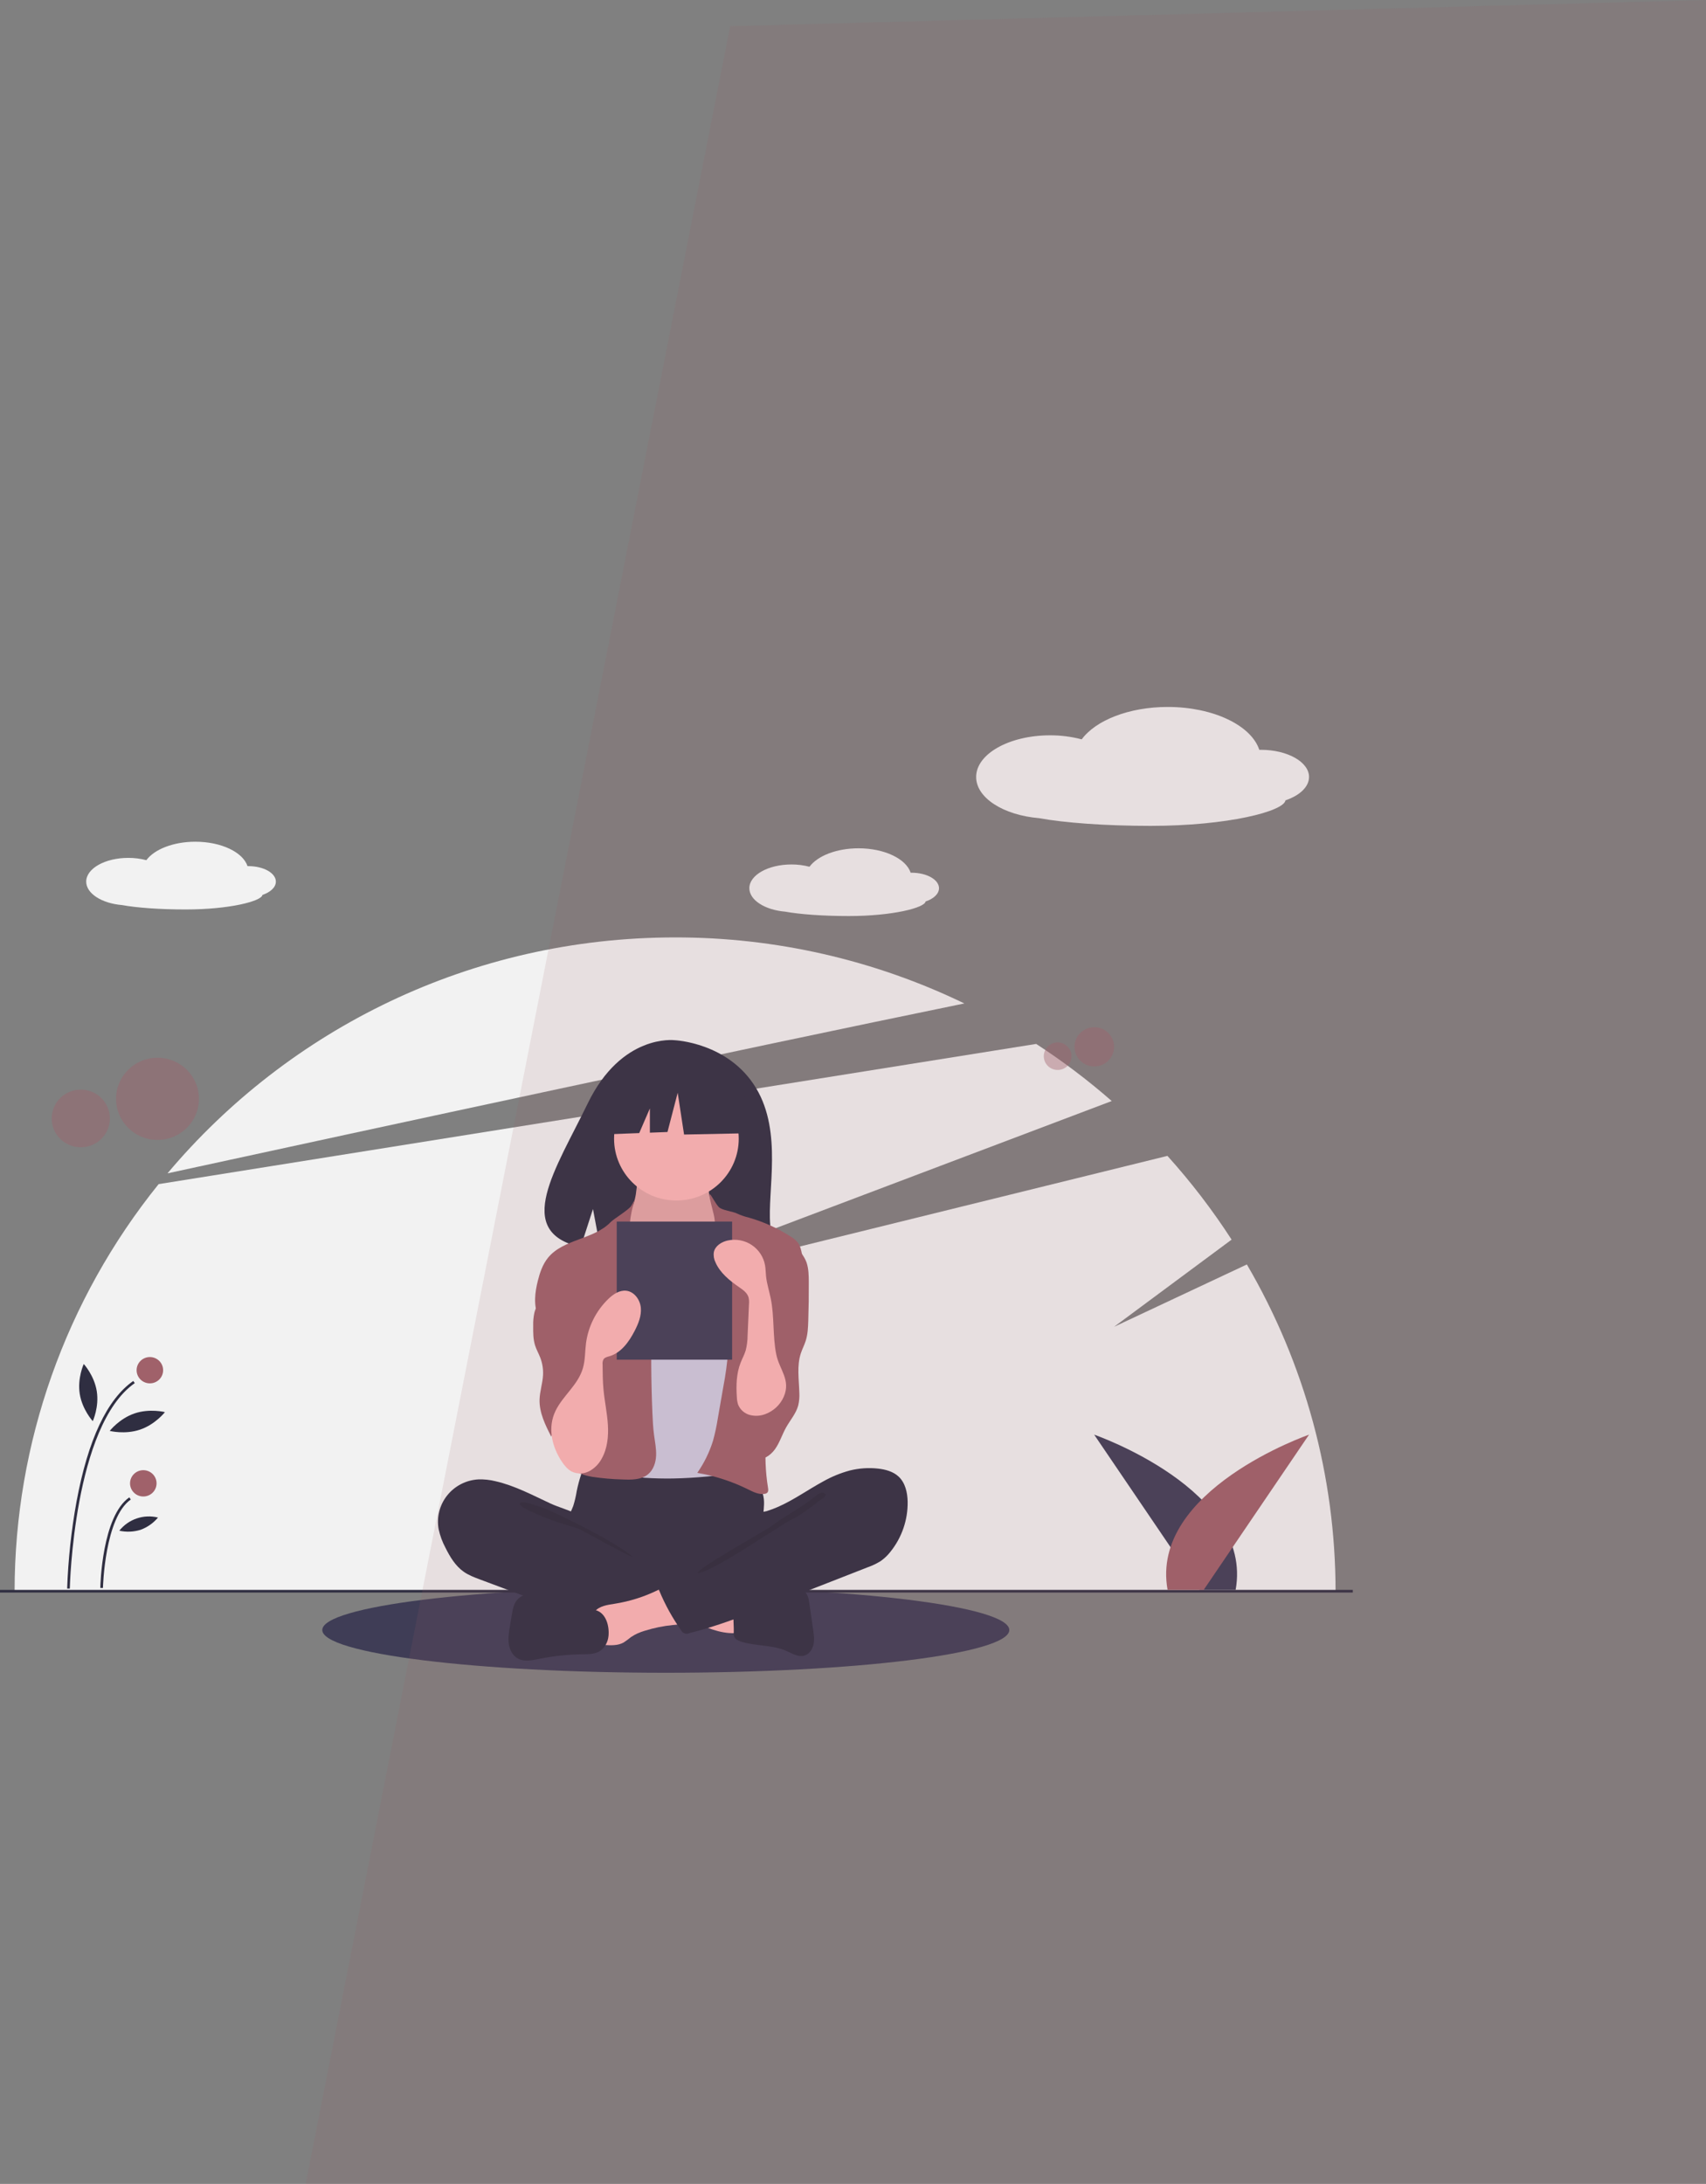 <svg width="893" height="1143" viewBox="0 0 893 1143" fill="none" xmlns="http://www.w3.org/2000/svg">
<rect x="0" y="0" width="893" height="1143" fill="#808080" stroke="none"/>
<g clip-path="url(#clip0)">
<path d="M348.507 875.476C447.812 875.476 528.314 865.458 528.314 853.101C528.314 840.743 447.812 830.725 348.507 830.725C249.202 830.725 168.7 840.743 168.7 853.101C168.7 865.458 249.202 875.476 348.507 875.476Z" fill="#3F3D56"/>
<path d="M652.67 661.782L583.159 694.407L644.679 648.787C634.68 633.31 623.448 618.652 611.089 604.953L309.63 679.26L581.932 576.248C569.489 565.361 556.275 555.372 542.39 546.359L83.037 619.734C34.265 680.217 7.679 755.347 7.641 832.79H699.092C699.064 772.729 683.051 713.739 652.67 661.782V661.782Z" fill="#F2F2F2"/>
<path d="M504.796 525.177C457.634 502.365 405.839 490.545 353.367 490.618C246.572 490.618 151.093 538.641 87.675 614.095C196.272 590.498 385.348 549.65 504.796 525.177Z" fill="#F2F2F2"/>
<path opacity="0.4" d="M572.801 558.147C578.521 558.147 583.159 553.548 583.159 547.874C583.159 542.201 578.521 537.602 572.801 537.602C567.08 537.602 562.443 542.201 562.443 547.874C562.443 553.548 567.08 558.147 572.801 558.147Z" fill="#A0616A"/>
<path opacity="0.4" d="M553.63 559.986C557.643 559.986 560.897 556.76 560.897 552.781C560.897 548.801 557.643 545.575 553.63 545.575C549.618 545.575 546.364 548.801 546.364 552.781C546.364 556.76 549.618 559.986 553.63 559.986Z" fill="#A0616A"/>
<path opacity="0.4" d="M82.442 596.609C94.423 596.609 104.135 586.977 104.135 575.095C104.135 563.214 94.423 553.582 82.442 553.582C70.461 553.582 60.748 563.214 60.748 575.095C60.748 586.977 70.461 596.609 82.442 596.609Z" fill="#A0616A"/>
<path opacity="0.4" d="M42.293 600.462C50.697 600.462 57.511 593.705 57.511 585.37C57.511 577.036 50.697 570.279 42.293 570.279C33.888 570.279 27.075 577.036 27.075 585.37C27.075 593.705 33.888 600.462 42.293 600.462Z" fill="#A0616A"/>
<path d="M708.122 832.102H0V833.479H708.122V832.102Z" fill="#2F2E41"/>
<path d="M627.896 832.102L572.745 750.862C572.745 750.862 656.267 779.778 646.788 832.102H627.896Z" fill="#3F3D56"/>
<path d="M630.061 832.102L685.212 750.862C685.212 750.862 601.69 779.778 611.169 832.102H630.061Z" fill="#A0616A"/>
<path d="M144.401 461.409C144.401 456.937 137.97 453.311 130.036 453.311C129.879 453.311 129.724 453.314 129.568 453.317C127.175 446.042 115.862 440.532 102.265 440.532C90.696 440.532 80.781 444.521 76.606 450.192C73.521 449.382 70.342 448.978 67.151 448.991C54.986 448.991 45.125 454.551 45.125 461.409C45.125 467.64 53.263 472.797 63.872 473.69C71.581 475.088 83.623 475.988 97.157 475.988C120.134 475.988 136.947 471.641 137.368 468.374C141.579 466.962 144.401 464.372 144.401 461.409Z" fill="#F2F2F2"/>
<path d="M491.52 464.852C491.52 460.379 485.088 456.753 477.155 456.753C476.998 456.753 476.843 456.757 476.687 456.76C474.293 449.484 462.98 443.975 449.383 443.975C437.814 443.975 427.899 447.963 423.724 453.634C420.639 452.824 417.46 452.421 414.269 452.434C402.105 452.433 392.244 457.993 392.244 464.852C392.244 471.082 400.381 476.24 410.991 477.133C418.7 478.53 430.742 479.43 444.276 479.43C467.253 479.43 484.065 475.083 484.487 471.816C488.697 470.404 491.52 467.814 491.52 464.852Z" fill="#F2F2F2"/>
<path d="M685.212 406.645C685.212 398.794 673.923 392.429 659.998 392.429C659.723 392.429 659.45 392.436 659.177 392.441C654.976 379.671 635.118 370 611.252 370C590.946 370 573.543 377.001 566.214 386.955C560.8 385.534 555.22 384.825 549.619 384.847C528.267 384.847 510.958 394.606 510.958 406.645C510.958 417.58 525.242 426.633 543.864 428.2C557.395 430.654 578.532 432.233 602.287 432.233C642.618 432.233 672.127 424.603 672.868 418.869C680.258 416.39 685.212 411.845 685.212 406.645Z" fill="#F2F2F2"/>
<path d="M395.833 569.594C381.473 545.531 353.063 544.41 353.063 544.41C353.063 544.41 325.379 540.899 307.62 577.547C291.067 611.705 268.222 644.686 303.942 652.682L310.394 632.767L314.39 654.165C319.475 654.528 324.578 654.614 329.673 654.424C367.926 653.199 404.357 654.783 403.184 641.169C401.625 623.073 409.65 592.747 395.833 569.594Z" fill="#2F2E41"/>
<path d="M301.902 780.321C301.48 782.968 300.868 785.582 300.07 788.142C299.172 790.647 297.784 792.965 296.963 795.496C294.344 803.566 297.974 812.564 303.773 818.793C308.802 824.173 315.293 827.995 322.463 829.799C327.694 831.104 333.133 831.291 338.524 831.473C353.452 831.975 368.764 832.424 382.91 827.666C387.379 826.126 391.695 824.181 395.805 821.857C397.102 821.243 398.245 820.351 399.151 819.244C400.23 817.721 400.368 815.745 400.358 813.884C400.326 807.608 399.044 801.364 399.348 795.095C399.517 791.623 400.172 788.154 399.85 784.692C399.403 780.761 397.743 777.063 395.095 774.103C392.447 771.144 388.942 769.068 385.06 768.161C381.047 767.306 376.885 767.772 372.8 768.161C362.195 769.172 351.546 769.644 340.893 769.576C330.008 769.507 319.191 767.859 308.36 767.687C305.158 767.636 305.222 768.616 304.203 771.69C303.263 774.519 302.495 777.401 301.902 780.321V780.321Z" fill="#2F2E41"/>
<path d="M332.792 625.356C332.269 628.072 331.703 630.887 330.057 633.119C328.164 635.687 325.076 637.155 323.039 639.612C319.973 643.312 319.797 648.517 319.784 653.306C319.773 657.717 319.863 662.423 322.344 666.085C323.954 668.461 326.403 670.127 328.797 671.727C338.1 677.945 348.153 684.274 359.37 684.479C364.017 684.564 369 683.373 372.058 679.902C373.378 678.271 374.416 676.434 375.13 674.467C377.998 667.455 379.736 660.041 380.282 652.494C380.537 648.944 380.513 645.29 379.301 641.939C377.938 638.172 375.183 635.072 373.362 631.5C371.21 627.252 370.423 622.452 371.107 617.747C371.197 617.416 371.169 617.063 371.028 616.75C370.878 616.583 370.691 616.452 370.482 616.367C370.272 616.283 370.046 616.248 369.821 616.265L347.581 614.678C345.509 614.576 343.447 614.342 341.406 613.977C340.207 613.735 337.04 612.047 335.897 612.496C333.781 613.327 333.226 623.103 332.792 625.356Z" fill="#FFB8B8"/>
<path opacity="0.1" d="M332.792 625.356C332.269 628.072 331.703 630.887 330.057 633.119C328.164 635.687 325.076 637.155 323.039 639.612C319.973 643.312 319.797 648.517 319.784 653.306C319.773 657.717 319.863 662.423 322.344 666.085C323.954 668.461 326.403 670.127 328.797 671.727C338.1 677.945 348.153 684.274 359.37 684.479C364.017 684.564 369 683.373 372.058 679.902C373.378 678.271 374.416 676.434 375.13 674.467C377.998 667.455 379.736 660.041 380.282 652.494C380.537 648.944 380.513 645.29 379.301 641.939C377.938 638.172 375.183 635.072 373.362 631.5C371.21 627.252 370.423 622.452 371.107 617.747C371.197 617.416 371.169 617.063 371.028 616.75C370.878 616.583 370.691 616.452 370.482 616.367C370.272 616.283 370.046 616.248 369.821 616.265L347.581 614.678C345.509 614.576 343.447 614.342 341.406 613.977C340.207 613.735 337.04 612.047 335.897 612.496C333.781 613.327 333.226 623.103 332.792 625.356Z" fill="black"/>
<path d="M354.061 628.313C372.081 628.313 386.69 613.826 386.69 595.955C386.69 578.084 372.081 563.597 354.061 563.597C336.04 563.597 321.432 578.084 321.432 595.955C321.432 613.826 336.04 628.313 354.061 628.313Z" fill="#FFB8B8"/>
<path d="M337.368 668.43C339.069 670.193 340.871 671.938 343.099 672.971C345.368 673.901 347.805 674.361 350.259 674.323C356.141 674.487 362.517 673.419 366.609 669.225C371.883 663.82 371.709 655.101 375.843 648.794C376.176 648.223 376.631 647.73 377.176 647.35C377.869 646.975 378.653 646.797 379.441 646.833C384.663 646.785 389.211 650.143 393.316 653.343C395.155 654.777 397.039 656.262 398.199 658.277C399.011 659.847 399.567 661.535 399.846 663.278C401.883 673.139 402.543 683.222 403.197 693.267C403.559 698.815 403.921 704.369 403.894 709.929C403.805 728.246 399.512 746.256 395.243 764.078C394.693 766.374 393.94 768.941 391.835 770.041C390.896 770.459 389.888 770.703 388.86 770.761C376.632 772.185 364.379 773.611 352.069 773.799C347.265 773.872 342.463 773.757 337.663 773.453C336.836 773.442 336.017 773.3 335.236 773.033C334.175 772.528 333.264 771.761 332.59 770.805C325.931 762.484 325.538 750.979 325.581 740.356C325.685 714.383 326.621 688.431 328.388 662.5C328.534 660.359 328.566 657.76 327.011 656.076C329.811 660.522 333.705 664.633 337.368 668.43Z" fill="#D0CDE1"/>
<path d="M330.457 631.067C329.355 633.046 321.23 637.958 319.661 639.598C310.897 648.759 294.902 648.415 286.887 658.227C284.067 661.679 282.602 666.017 281.524 670.329C280 676.429 279.186 683.08 281.739 688.831C284.196 694.365 289.367 698.191 292.878 703.134C296.733 708.561 298.467 715.151 300.128 721.582C301.354 726.331 302.591 731.197 302.113 736.076C301.57 741.623 298.863 746.702 297.265 752.045C295.667 757.388 295.391 763.752 299.086 767.951C301.801 771.036 306.059 772.259 310.129 772.947C315.342 773.724 320.599 774.177 325.869 774.306C330.521 774.509 335.65 774.549 339.227 771.591C342.049 769.257 343.275 765.47 343.434 761.829C343.593 758.188 342.829 754.58 342.351 750.966C341.855 747.221 341.664 743.443 341.505 739.668C340.789 722.733 340.691 705.786 341.212 688.829C341.32 685.3 341.451 681.728 340.693 678.279C339.695 673.743 337.223 669.689 335.16 665.521C331.066 657.249 329.129 649.212 329.762 640.017C330.387 630.942 334.378 624.027 330.457 631.067Z" fill="#A0616A"/>
<path d="M376.276 631.756C377.955 633.467 383.659 634.031 385.794 635.132C387.802 636.053 389.898 636.772 392.051 637.281C399.839 639.509 407.248 642.881 414.03 647.285C415.439 648.102 416.685 649.17 417.705 650.433C418.9 652.081 419.334 654.138 419.739 656.127C420.784 661.263 421.835 666.461 421.6 671.696C421.351 677.252 419.663 682.634 417.989 687.942L411.733 707.776C407.063 722.581 402.364 737.532 401.05 752.99C400.323 761.557 400.646 770.18 402.012 778.669C402.15 779.523 402.265 780.501 401.697 781.157C401.285 781.561 400.742 781.808 400.165 781.856C397.145 782.324 394.223 780.797 391.488 779.446C383.126 775.32 374.203 772.424 364.999 770.851C368.595 765.696 371.37 760.023 373.226 754.031C374.28 750.227 375.11 746.364 375.712 742.464L378.622 725.772C379.806 719.671 380.64 713.508 381.119 707.313C381.339 704.988 381.202 702.644 380.714 700.36C380.043 698.186 379.152 696.085 378.056 694.089C373.259 684.195 371.009 672.905 372.896 662.088C373.722 657.354 375.327 652.614 374.658 647.856C374.014 643.281 374.683 639.725 373.499 635.198C368.64 616.609 373.118 628.537 376.276 631.756Z" fill="#A0616A"/>
<path d="M286.804 673.87C284.617 678.369 280.962 682.203 279.718 687.043C279.233 689.305 279.026 691.617 279.1 693.928C279.07 697.411 279.051 700.965 280.13 704.281C280.824 706.415 281.954 708.384 282.768 710.476C283.902 713.399 284.408 716.526 284.251 719.654C284.032 723.989 282.547 728.196 282.431 732.534C282.249 739.357 285.43 745.77 288.535 751.861C289.317 749.942 290.512 748.215 292.036 746.802C293.561 745.388 295.379 744.322 297.362 743.678C299.345 743.034 301.447 742.828 303.519 743.073C305.592 743.319 307.585 744.011 309.359 745.1C310.178 744.35 310.266 743.118 310.298 742.013C310.527 734.098 310.749 726.183 310.962 718.267C311.298 706.026 311.618 693.62 308.779 681.702C307.497 676.321 305.502 670.961 301.845 666.788C299.919 664.59 293.382 658.801 290.221 661.263C288.799 662.37 289.131 665.384 288.906 666.91C288.566 669.323 287.857 671.669 286.804 673.87V673.87Z" fill="#A0616A"/>
<path d="M422.239 660.903C423.273 664.097 423.335 667.509 423.356 670.863C423.398 677.705 423.306 684.547 423.082 691.387C422.966 694.889 422.808 698.439 421.737 701.778C421.031 703.98 419.941 706.045 419.212 708.24C417.027 714.817 418.221 721.95 418.408 728.872C418.54 731.113 418.348 733.361 417.836 735.547C416.682 739.838 413.583 743.306 411.419 747.194C409.365 750.887 408.125 755.027 405.671 758.472C403.217 761.917 398.97 764.647 394.852 763.59C391.733 762.788 389.516 760.05 387.983 757.239C384.637 751.058 383.493 743.939 384.735 737.033C386.274 728.632 391.251 721.178 393.046 712.826C395.51 701.357 391.765 689.522 391.876 677.796C391.825 675.958 392.077 674.124 392.62 672.366C393.562 669.688 395.584 667.549 397.451 665.401C399.786 662.716 401.954 659.894 403.944 656.95C405.282 654.972 407.098 649.886 409.468 649.463C414.761 648.519 420.926 656.848 422.239 660.903Z" fill="#A0616A"/>
<path d="M259.339 775.221C256.412 774.491 253.397 774.173 250.38 774.276C247.211 774.45 244.116 775.291 241.3 776.743C238.484 778.195 236.012 780.225 234.048 782.698C232.084 785.17 230.674 788.029 229.911 791.085C229.147 794.14 229.049 797.321 229.621 800.417C230.352 803.77 231.547 807.008 233.171 810.037C235.547 814.819 238.397 819.589 242.795 822.654C245.368 824.446 248.346 825.564 251.289 826.663L274.454 835.318C277.862 836.591 281.271 837.864 284.713 839.045C302.003 844.972 320.03 848.526 338.292 849.608C343.854 849.936 349.501 850.028 354.928 848.772C356.215 848.474 357.589 848.03 358.335 846.947C358.776 846.184 359.036 845.331 359.096 844.453L360.521 834.557C360.722 833.163 360.915 831.696 360.4 830.385C359.747 828.721 358.11 827.675 356.55 826.786C341.32 818.111 323.537 813.326 310.718 801.42C307.7 798.617 305.175 794.174 301.508 792.27C297.35 790.111 292.453 788.879 288.155 786.89C278.76 782.54 269.522 777.542 259.339 775.221Z" fill="#2F2E41"/>
<path opacity="0.1" d="M282.467 788.563C290.655 791.107 325.225 808.735 331.151 814.89C330.357 815.174 303.409 800.197 302.6 799.956C295.25 797.769 287.858 795.567 280.878 792.365C279.474 791.721 271.756 788.694 272.105 786.937C272.5 784.954 281.013 788.111 282.467 788.563Z" fill="black"/>
<path d="M384.619 854.74C385.084 854.774 385.545 854.64 385.917 854.362C386.08 854.154 386.2 853.916 386.27 853.661C386.339 853.407 386.357 853.142 386.323 852.88C386.31 848.386 386.297 843.892 386.285 839.398C382.375 837.55 378.002 836.958 373.71 836.389L353.682 833.734C354.142 833.795 350.55 842.289 351.101 843.423C352.072 845.421 359.489 847.193 361.583 848.136C368.86 851.417 376.423 855.023 384.619 854.74Z" fill="#FFB8B8"/>
<path d="M321.782 839.351C318.001 839.948 313.78 840.476 311.331 843.395C308.226 847.097 309.548 852.616 311.029 857.202C311.249 858.129 311.691 858.991 312.317 859.714C313.329 860.703 314.878 860.848 316.295 860.937C319.744 861.154 323.414 861.323 326.427 859.646C327.792 858.751 329.106 857.783 330.363 856.744C332.585 855.278 335.027 854.171 337.599 853.464C342.327 851.989 347.194 850.994 352.125 850.495C354.067 850.407 355.991 850.071 357.847 849.495C359.665 848.815 361.348 847.469 361.877 845.615C362.575 843.164 361.139 840.666 359.761 838.518C358.046 835.841 356.228 833.022 353.67 831.052C349.939 828.177 348.093 830.384 344.333 832.224C337.219 835.706 329.617 838.108 321.782 839.351V839.351Z" fill="#FFB8B8"/>
<path d="M311.9 842.729L287.889 835.691C284.969 834.835 281.999 833.972 278.954 833.974C275.909 833.976 272.723 834.966 270.749 837.265C268.887 839.432 268.354 842.394 267.89 845.203L266.897 851.213C266.392 854.267 265.887 857.38 266.341 860.442C266.795 863.504 268.371 866.563 271.111 868.046C274.433 869.843 278.506 868.965 282.214 868.213C289.704 866.695 297.323 865.885 304.968 865.794C307.841 865.76 310.856 865.795 313.395 864.461C316.414 862.874 318.22 859.519 318.531 856.145C319.003 851.011 317.278 844.305 311.9 842.729Z" fill="#2F2E41"/>
<path d="M394.057 836.596C397.17 836.055 399.917 834.3 402.9 833.265C407.098 831.807 411.647 831.807 416.095 831.823C417.728 831.829 419.467 831.866 420.826 832.763C422.785 834.057 423.287 836.645 423.62 838.956L425.63 852.897C426.008 855.52 426.384 858.212 425.795 860.795C425.205 863.379 423.429 865.87 420.844 866.536C417.704 867.346 414.626 865.357 411.662 864.05C404.252 860.784 395.639 861.619 387.914 859.178C386.48 858.725 384.944 858.032 384.359 856.658C384.095 855.883 384.001 855.062 384.083 854.248C384.215 849.767 383.262 843.648 384.623 839.365C385.846 835.514 390.583 836.596 394.057 836.596Z" fill="#2F2E41"/>
<path d="M444.869 769.609C449.667 768.416 454.64 768.079 459.557 768.614C463.484 769.043 467.529 770.127 470.396 772.822C473.886 776.103 475.007 781.176 475.101 785.943C475.254 795.439 472.078 804.693 466.116 812.124C464.66 814.004 462.928 815.657 460.979 817.028C458.876 818.333 456.635 819.404 454.296 820.222L402.417 840.515C388.769 845.853 375.073 851.207 360.837 854.727C360.448 854.913 360.025 855.02 359.593 855.042C359.161 855.064 358.73 855 358.323 854.854C357.917 854.708 357.544 854.483 357.227 854.191C356.91 853.9 356.655 853.549 356.476 853.159C351.931 846.72 348.117 839.802 345.106 832.532C344.963 832.359 344.865 832.155 344.819 831.936C344.772 831.718 344.78 831.492 344.841 831.277C344.902 831.062 345.014 830.864 345.168 830.701C345.322 830.538 345.513 830.415 345.725 830.341L382.42 809.432C385.048 807.934 387.706 806.415 389.888 804.329C391.474 802.805 392.773 801.012 393.723 799.035C394.483 797.459 394.554 793.741 395.526 792.577C396.477 791.437 399.731 791.346 401.234 790.897C403.353 790.253 405.429 789.475 407.448 788.568C415.656 784.926 422.966 779.635 430.834 775.371C435.248 772.869 439.964 770.933 444.869 769.609V769.609Z" fill="#2F2E41"/>
<path opacity="0.1" d="M424.067 785.224C417.762 789.919 409.6 794.236 403.351 799.055C401.219 800.7 365.671 820.52 365.168 823.152C370.998 824.126 408.13 798.364 413.443 795.794C418.755 793.223 423.465 789.598 428.132 786C429.321 785.083 434.361 782.326 430.947 781.302C429.024 780.725 425.487 784.285 424.067 785.224Z" fill="black"/>
<path d="M389.484 567.274L361.416 552.695L322.656 558.659L314.636 593.784L334.599 593.023L340.176 580.118V592.81L349.387 592.458L354.733 571.914L358.075 593.784L390.821 593.121L389.484 567.274Z" fill="#2F2E41"/>
<path d="M383.219 639.329H322.82V711.619H383.219V639.329Z" fill="#3F3D56"/>
<path d="M294.147 765.06C295.534 767.113 297.159 769.121 299.386 770.229C300.807 770.872 302.357 771.185 303.917 771.144C305.478 771.102 307.009 770.707 308.393 769.99C311.156 768.52 313.418 766.271 314.892 763.527C317.943 758.185 318.574 751.793 318.194 745.666C317.813 739.538 316.494 733.505 315.91 727.393C315.485 722.951 315.451 718.481 315.417 714.019C315.311 713.08 315.51 712.133 315.983 711.314C316.659 710.399 317.896 710.147 318.992 709.824C325.149 708.01 329.235 702.287 332.165 696.62C334.121 692.835 335.822 688.698 335.445 684.462C335.068 680.225 331.997 675.958 327.731 675.525C324.214 675.169 320.966 677.385 318.429 679.826C312.029 686.025 307.916 694.177 306.75 702.973C306.193 707.28 306.353 711.705 305.171 715.887C302.649 724.815 294.757 730.29 290.823 738.324C286.49 747.177 288.882 757.227 294.147 765.06Z" fill="#FFB8B8"/>
<path d="M410.288 730.949C409.391 733.02 408.084 734.891 406.445 736.453C404.806 738.014 402.869 739.235 400.746 740.041C398.109 741.092 395.199 741.269 392.451 740.545C391.089 740.17 389.832 739.489 388.778 738.554C387.724 737.619 386.902 736.456 386.375 735.155C385.955 733.844 385.724 732.481 385.69 731.106C385.296 725.085 385.448 718.881 387.654 713.257C388.504 711.088 389.651 709.031 390.323 706.801C390.982 704.226 391.32 701.579 391.327 698.922L392.052 682.494C392.172 681.301 392.089 680.097 391.806 678.931C391.083 676.554 388.843 675.009 386.787 673.592C381.823 670.168 376.917 666.173 374.512 660.672C373.686 659.015 373.39 657.148 373.664 655.32C374.342 652.058 377.662 649.946 380.943 649.234C383.09 648.769 385.31 648.739 387.468 649.147C389.627 649.555 391.681 650.392 393.504 651.608C395.328 652.823 396.885 654.393 398.081 656.221C399.277 658.049 400.088 660.099 400.464 662.246C400.788 664.1 400.784 665.994 400.974 667.866C401.377 671.838 402.648 675.666 403.444 679.579C405.403 689.218 404.388 699.181 406.325 708.818C407.945 716.875 414.053 722.133 410.288 730.949Z" fill="#FFB8B8"/>
<path d="M36.538 831.427L35.15 831.4C35.687 816.09 37.334 800.838 40.079 785.763C46.083 753.487 56.066 732.289 69.752 722.759L70.55 723.886C38.579 746.147 36.554 830.576 36.538 831.427Z" fill="#2F2E41"/>
<path d="M53.894 831.097L52.506 831.071C52.536 829.546 53.403 793.608 67.67 783.675L68.467 784.802C54.776 794.334 53.901 830.731 53.894 831.097Z" fill="#2F2E41"/>
<path d="M78.449 724.011C82.283 724.011 85.391 720.929 85.391 717.127C85.391 713.324 82.283 710.242 78.449 710.242C74.615 710.242 71.506 713.324 71.506 717.127C71.506 720.929 74.615 724.011 78.449 724.011Z" fill="#A0616A"/>
<path d="M75.011 783.22C78.845 783.22 81.953 780.138 81.953 776.335C81.953 772.533 78.845 769.451 75.011 769.451C71.177 769.451 68.068 772.533 68.068 776.335C68.068 780.138 71.177 783.22 75.011 783.22Z" fill="#A0616A"/>
<path d="M50.658 728.138C51.963 736.403 48.562 743.795 48.562 743.795C48.562 743.795 43.046 737.787 41.742 729.523C40.437 721.258 43.837 713.866 43.837 713.866C43.837 713.866 49.353 719.874 50.658 728.138Z" fill="#2F2E41"/>
<path d="M73.351 748.21C65.372 750.924 57.44 748.891 57.44 748.891C57.44 748.891 62.444 742.458 70.422 739.744C78.401 737.03 86.334 739.063 86.334 739.063C86.334 739.063 81.33 745.496 73.351 748.21Z" fill="#2F2E41"/>
<path d="M73.607 800.645C69.996 801.77 66.15 801.935 62.455 801.123C64.801 798.16 67.961 795.933 71.555 794.711C75.148 793.489 79.021 793.323 82.707 794.234C80.292 797.124 77.154 799.335 73.607 800.645V800.645Z" fill="#2F2E41"/>
</g>
<path d="M382.187 13.727L893 -1.86165e-06V1143H160L382.187 13.727Z" fill="#A0616A" fill-opacity="0.13"/>
<defs>
<clipPath id="clip0">
<rect width="708.122" height="505.476" fill="white" transform="translate(0 370)"/>
</clipPath>
</defs>
</svg>
